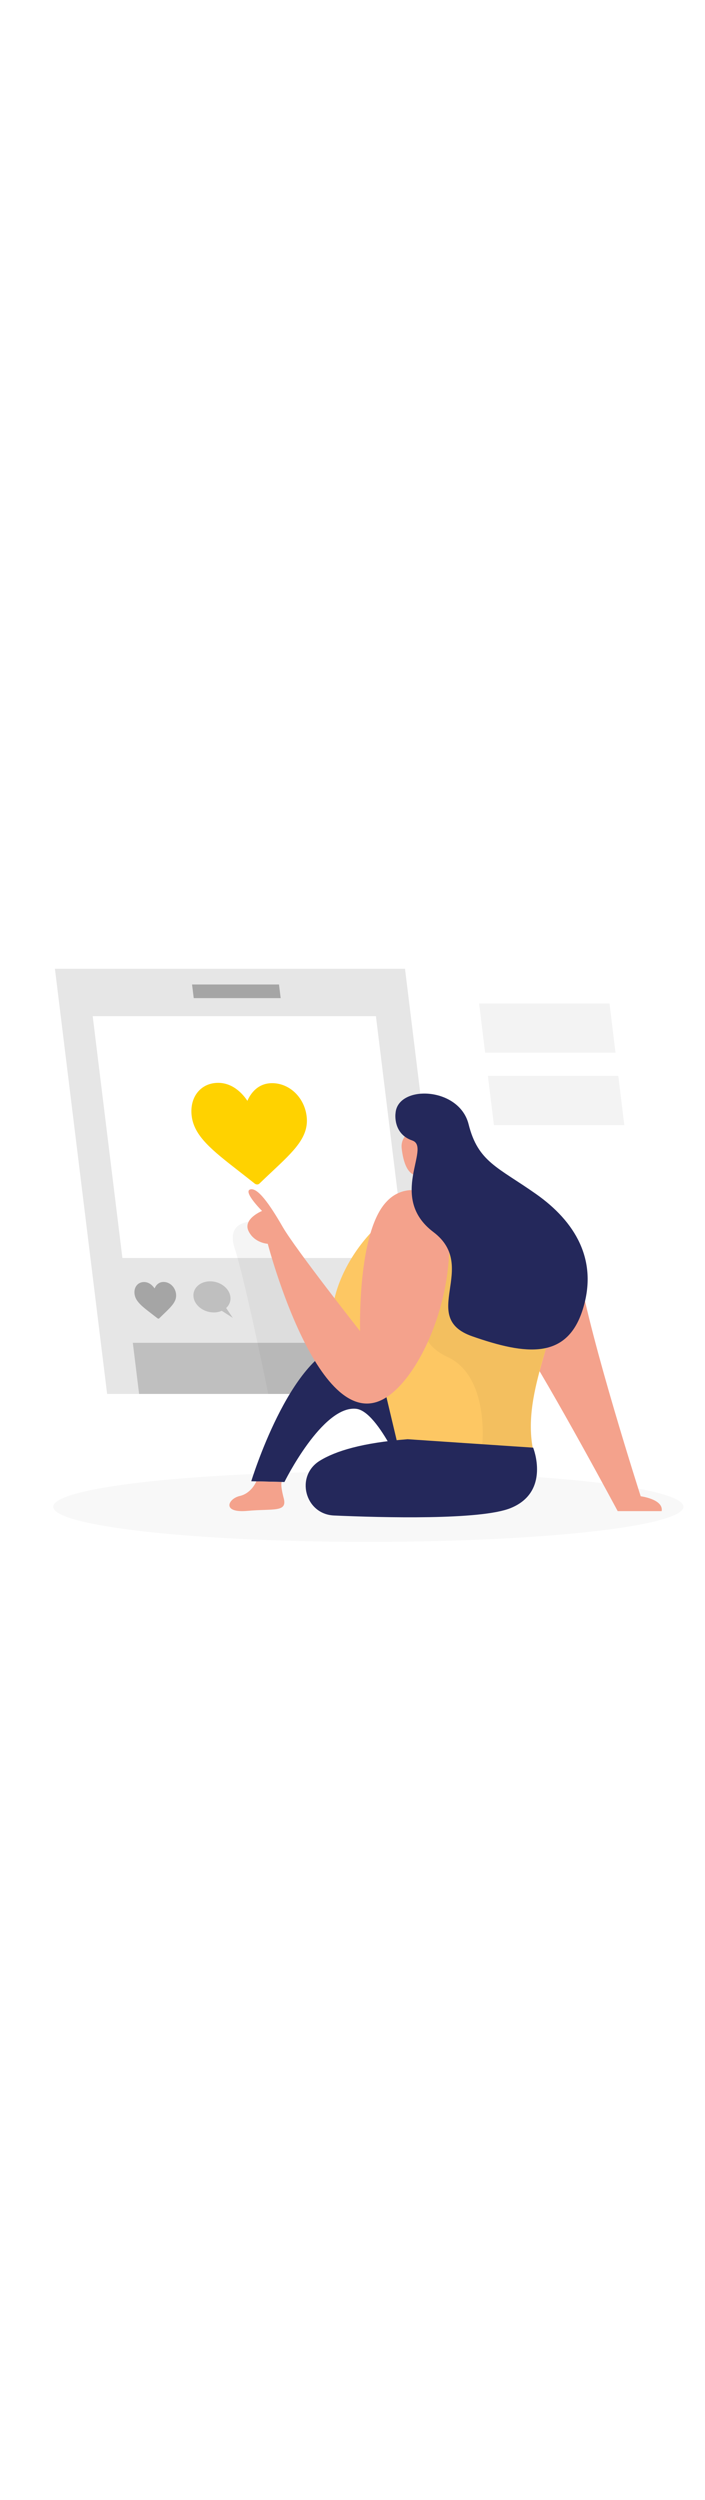 <svg id="_0225_social_media_2" xmlns="http://www.w3.org/2000/svg" viewBox="0 0 500 500" data-imageid="social-media-2-95" imageName="Social Media 2" class="illustrations_image" style="width: 141px;"><defs><style>.cls-1_social-media-2-95{fill:#f4a28c;}.cls-2_social-media-2-95{fill:#a5a5a5;}.cls-3_social-media-2-95,.cls-4_social-media-2-95{fill:#e6e6e6;}.cls-5_social-media-2-95{opacity:.03;}.cls-5_social-media-2-95,.cls-6_social-media-2-95,.cls-7_social-media-2-95{fill:none;}.cls-6_social-media-2-95{opacity:.04;}.cls-7_social-media-2-95{opacity:.6;}.cls-8_social-media-2-95{fill:#24285b;}.cls-9_social-media-2-95{fill:#000001;}.cls-4_social-media-2-95{opacity:.48;}.cls-10_social-media-2-95{fill:#ffd200;}.cls-11_social-media-2-95{fill:#68e1fd;}</style></defs><g id="sd_social-media-2-95" class="cls-5_social-media-2-95"><ellipse class="cls-9_social-media-2-95" cx="261.23" cy="432.07" rx="223.47" ry="24.93"/></g><g id="socmed_social-media-2-95"><path class="cls-10_social-media-2-95" d="m193.09,131.66c-4.43-.03-8.32,1.35-11.57,4.09-3.12,2.63-5.01,5.99-6.07,8.44-1.63-2.46-4.31-5.85-8.05-8.52-3.9-2.79-8.12-4.21-12.55-4.24-12.35-.07-20.49,9.97-18.92,23.36,1.69,14.46,14.47,24.43,33.81,39.51,3.28,2.56,7.01,5.47,10.89,8.56.51.41,1.13.64,1.75.64.62,0,1.19-.22,1.6-.62,3.16-3.06,6.21-5.92,8.9-8.45,15.84-14.88,26.3-24.7,24.61-39.17-1.56-13.39-12.06-23.54-24.41-23.61Z"/><path class="cls-3_social-media-2-95" d="m38.95,50.53l37.02,301.52h248.29l-37.02-301.52H38.95Zm248.73,205.11H86.81l-21.06-171.5h200.86l21.06,171.5Z"/><path class="cls-2_social-media-2-95" d="m115.95,272.64c-1.6,0-3,.52-4.16,1.52-1.12.96-1.79,2.18-2.16,3.07-.6-.88-1.58-2.1-2.93-3.05-1.42-.99-2.94-1.49-4.54-1.49-4.46.02-7.35,3.68-6.74,8.51.66,5.22,5.31,8.78,12.34,14.17,1.19.91,2.55,1.95,3.96,3.06.19.15.41.23.63.23s.43-.08.58-.23c1.13-1.12,2.22-2.16,3.18-3.09,5.66-5.43,9.4-9.02,8.74-14.25-.61-4.84-4.43-8.47-8.89-8.45Z"/><g class="cls-7_social-media-2-95"><path class="cls-2_social-media-2-95" d="m160.39,291.11c2.23-2.04,3.42-4.89,3-8.03-.81-6.1-7.33-10.97-14.54-10.89-7.22.08-12.41,5.08-11.59,11.18.81,6.1,7.33,10.97,14.54,10.89,2.02-.02,3.87-.44,5.49-1.15l7.81,4.99-4.71-6.98Z"/></g><g class="cls-7_social-media-2-95"><ellipse class="cls-2_social-media-2-95" cx="259.28" cy="283.62" rx="4.35" ry="4.92" transform="translate(-124.95 278.18) rotate(-46.76)"/></g><g class="cls-7_social-media-2-95"><ellipse class="cls-2_social-media-2-95" cx="273.52" cy="283.46" rx="4.35" ry="4.92" transform="translate(-120.36 288.51) rotate(-46.76)"/></g><g class="cls-7_social-media-2-95"><ellipse class="cls-2_social-media-2-95" cx="288.16" cy="283.3" rx="4.35" ry="4.92" transform="translate(-115.63 299.12) rotate(-46.76)"/></g><g class="cls-7_social-media-2-95"><polygon class="cls-2_social-media-2-95" points="299.51 352.05 98.65 352.05 94.2 315.79 295.06 315.79 299.51 352.05"/></g><polygon class="cls-2_social-media-2-95" points="199.06 71.34 137.4 71.34 136.21 61.67 197.88 61.67 199.06 71.34"/><polygon class="cls-4_social-media-2-95" points="436.53 110.03 344.05 110.03 339.79 75.13 432.27 75.13 436.53 110.03"/><polygon class="cls-4_social-media-2-95" points="442.77 161.41 350.3 161.41 346.03 126.51 438.51 126.51 442.77 161.41"/><g class="cls-6_social-media-2-95"><path class="cls-9_social-media-2-95" d="m181.55,229.87s-22.22-2.5-15.03,19.19c7.19,21.69,23.75,102.99,23.75,102.99h41.3l6.65-21.35-47.03-98.71-9.63-2.12Z"/></g></g><g id="person_social-media-2-95"><path class="cls-1_social-media-2-95" d="m368.16,213.64s34.4,3.47,42.56,51.94c8.16,48.47,43.67,159.04,43.67,159.04,0,0,16.32,2.1,14.88,10.55h-31.19s-46.24-86.33-69.91-122.92c-23.67-36.59-44.48-99.2,0-98.61Z"/><polygon class="cls-1_social-media-2-95" points="307.57 191.16 307.39 210.75 324.26 215.11 319.38 182.84 307.57 191.16"/><path class="cls-1_social-media-2-95" d="m299.77,165.32c-7.92-2.63-15.8,4.14-14.9,12.43.99,9.1,4.15,21.74,14.09,19.04,15.22-4.15,10.48-24.02,10.48-24.02,0,0-3.67-5.46-9.67-7.45Z"/><path class="cls-8_social-media-2-95" d="m342.89,384.16s-60.79-75.87-99.18-67.56c-38.39,8.32-65.51,97.38-65.51,97.38l23.52.53s26.92-54.47,50.87-51.91c16.38,1.75,36.54,51.91,36.54,51.91l53.77-30.35Z"/><path class="cls-11_social-media-2-95 targetColor" d="m259.67,241.48c26.48-31.16,70.29-42.44,108.5-27.84,16.69,6.37,31.22,18.34,31.18,40.7-.09,52.44-30.33,94.17-21.15,138.09l-91.43,15.34-13.34-56.17c-2.55-10.73-9.37-20.02-18.99-25.42-9.57-5.36-20.17-15.31-18.67-32.76,1.33-15.52,9.64-35.15,23.91-51.94Z" style="fill: rgb(253, 199, 99);"/><path class="cls-1_social-media-2-95" d="m302.2,179.99s.06-4.36,4.06-2.93c4,1.44,1.61,7.18-1.06,7.21-2.67.03-3-4.29-3-4.29Z"/><path class="cls-8_social-media-2-95" d="m378.12,390.14s12.61,31.41-16.11,42.93c-21.25,8.52-90.51,6.72-125.12,5.2-20.61-.9-27.69-27.89-10.17-38.78,11.25-6.99,30.45-12.87,62.4-15.32l89,5.98Z"/><g class="cls-6_social-media-2-95"><path class="cls-9_social-media-2-95" d="m305.3,286.85s-17.39,25.28,12.18,39.03c29.57,13.76,24.56,61.83,24.56,61.83l36.08,2.42s-7.1-22.11,9.23-70.7c16.33-48.59-78.96-84.1-78.96-84.1l-3.1,51.51Z"/></g><path class="cls-1_social-media-2-95" d="m181.8,414.07s-3.36,8.44-11.76,10.36c-8.4,1.92-12.96,12.24,5.4,10.56,18.36-1.68,28.44,1.2,25.8-8.88s-1.44-11.6-1.44-11.6l-17.99-.44Z"/><path class="cls-1_social-media-2-95" d="m317.6,229.33c-2.67-20.73-28.23-29.26-42.82-14.29-.21.21-.42.43-.62.65-20.88,21.75-18.78,91.85-18.78,91.85,0,0-45.77-58.11-54.89-73.95-9.12-15.84-17.76-28.18-23.04-26.57-5.28,1.61,8.39,15.26,8.39,15.26,0,0-13.7,5.55-9.61,14.18,4.09,8.64,13.68,9.12,13.68,9.12,0,0,36.4,139.72,84.18,108.84,24.82-16.04,50.06-74.07,43.5-125.1Z"/><path class="cls-8_social-media-2-95" d="m280.5,153.11s-2.01,14.44,11.88,19.2c13.88,4.75-17.61,40.31,15.01,64.95,32.62,24.64-10.89,60.47,27.5,73.91,38.39,13.44,67.19,16.52,78.39-18.94,11.2-35.45-5.76-62.65-32.95-81.85-27.2-19.2-41.27-22.72-47.99-49.59-6.72-26.88-50.55-28.16-51.83-7.68Z"/></g></svg>